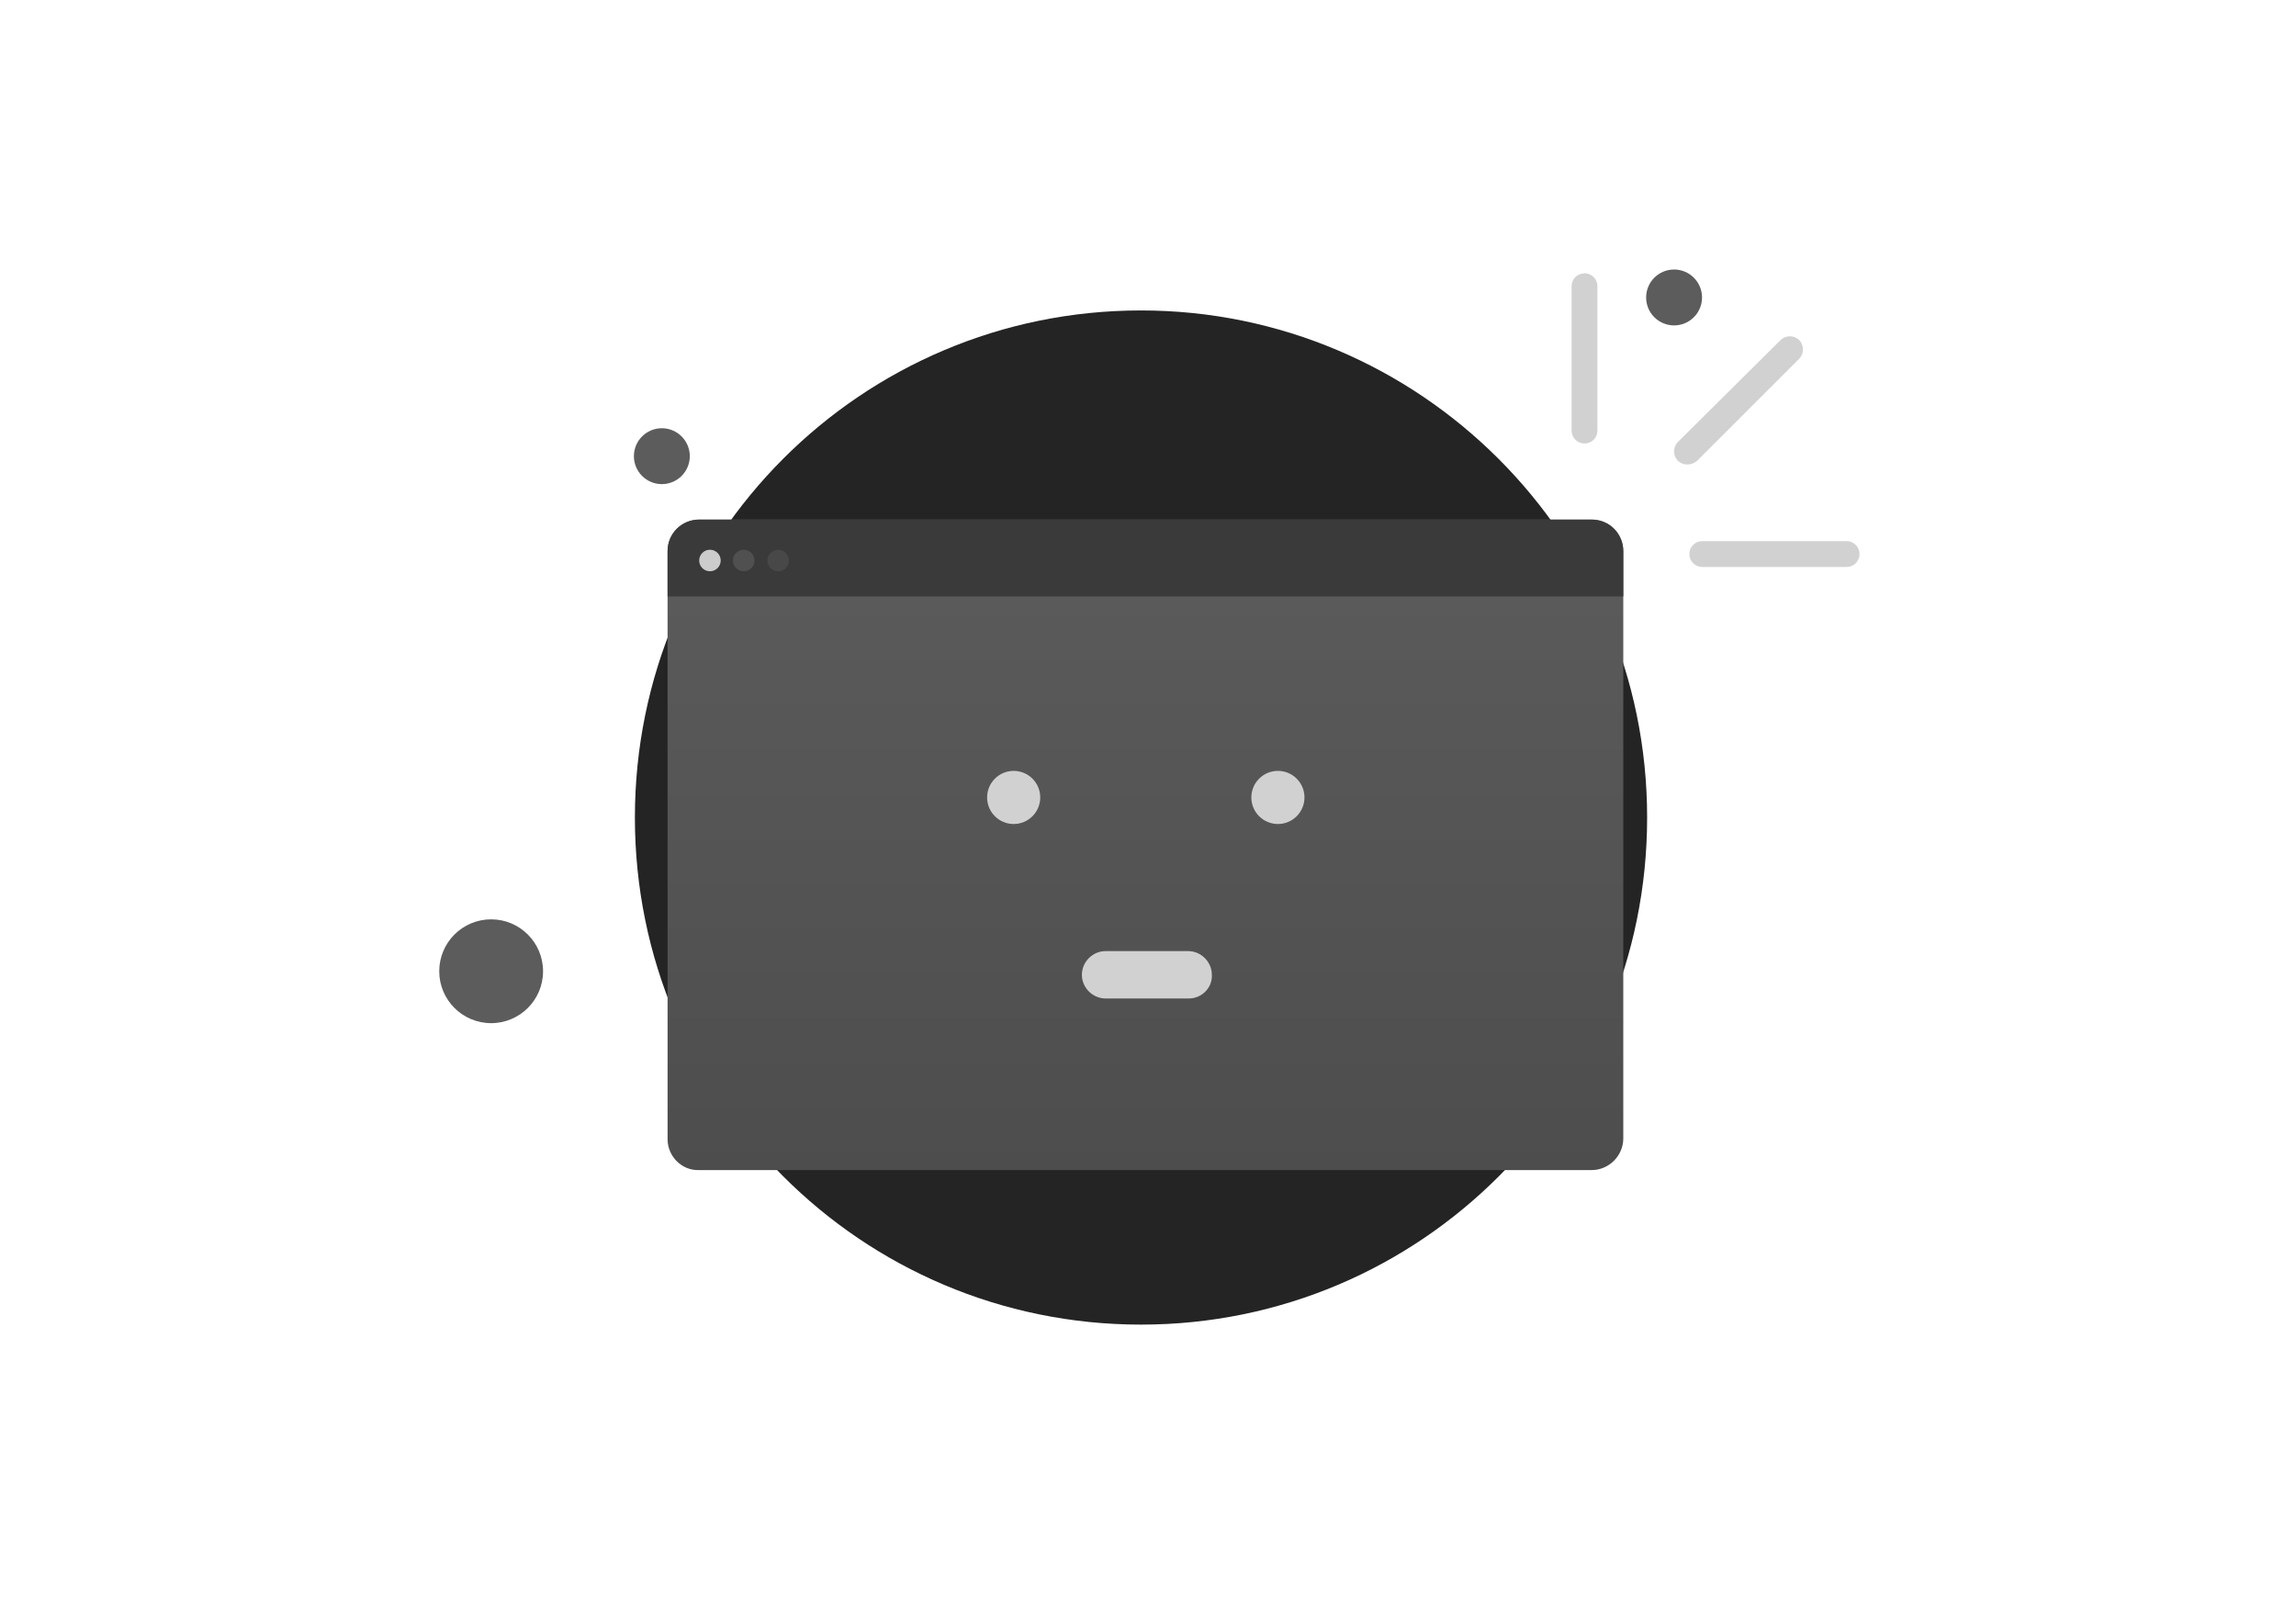 <svg width="230" height="160" viewBox="0 0 230 160" fill="none" xmlns="http://www.w3.org/2000/svg">
<path d="M114.3 132.7C142.3 132.7 165 110 165 81.9C165 53.8 142.2 31.1 114.3 31.1C86.3 31.1 63.6 53.8 63.6 81.9C63.6 110 86.3 132.7 114.3 132.7Z" fill="#242424"/>
<path d="M167.7 32.6C169.246 32.6 170.5 31.346 170.5 29.8C170.5 28.254 169.246 27 167.7 27C166.154 27 164.9 28.254 164.9 29.8C164.9 31.346 166.154 32.6 167.7 32.6Z" fill="#5C5C5C"/>
<path d="M66.3 48.5C67.846 48.5 69.1 47.246 69.1 45.7C69.1 44.154 67.846 42.9 66.3 42.9C64.754 42.9 63.5 44.154 63.5 45.7C63.5 47.246 64.754 48.5 66.3 48.5Z" fill="#5C5C5C"/>
<path d="M49.2 102.5C52.072 102.5 54.4 100.172 54.4 97.3C54.4 94.428 52.072 92.1 49.2 92.1C46.328 92.1 44 94.428 44 97.3C44 100.172 46.328 102.5 49.2 102.5Z" fill="#5C5C5C"/>
<path d="M162.611 55.217V114.055C162.611 115.781 161.173 117.219 159.446 117.219H70.039C68.313 117.291 66.874 115.853 66.874 114.126V55.217C66.874 53.419 68.313 52.052 70.039 52.052H159.446C161.244 52.052 162.611 53.49 162.611 55.217Z" fill="url(#paint0_linear_3565_28454)"/>
<path d="M162.611 55.217V59.748H66.874V55.217C66.874 53.419 68.313 52.052 70.039 52.052H159.446C161.244 52.052 162.611 53.49 162.611 55.217Z" fill="#3A3A3A"/>
<path d="M101.544 82.55C103.014 82.55 104.205 81.358 104.205 79.888C104.205 78.418 103.014 77.227 101.544 77.227C100.074 77.227 98.882 78.418 98.882 79.888C98.882 81.358 100.074 82.55 101.544 82.55Z" fill="#D1D1D1"/>
<path d="M128.013 82.55C129.483 82.55 130.675 81.358 130.675 79.888C130.675 78.418 129.483 77.227 128.013 77.227C126.544 77.227 125.352 78.418 125.352 79.888C125.352 81.358 126.544 82.55 128.013 82.55Z" fill="#D1D1D1"/>
<path d="M119.094 100.028H110.751C109.456 100.028 108.377 98.949 108.377 97.655C108.377 96.36 109.456 95.281 110.751 95.281H119.022C120.317 95.281 121.396 96.36 121.396 97.655C121.468 98.949 120.389 100.028 119.094 100.028Z" fill="#D1D1D1"/>
<path d="M71.118 57.231C71.714 57.231 72.197 56.748 72.197 56.152C72.197 55.556 71.714 55.073 71.118 55.073C70.522 55.073 70.039 55.556 70.039 56.152C70.039 56.748 70.522 57.231 71.118 57.231Z" fill="#CCCCCC"/>
<path d="M74.498 57.231C75.094 57.231 75.577 56.748 75.577 56.152C75.577 55.556 75.094 55.073 74.498 55.073C73.903 55.073 73.419 55.556 73.419 56.152C73.419 56.748 73.903 57.231 74.498 57.231Z" fill="#505050"/>
<path d="M77.951 57.231C78.547 57.231 79.03 56.748 79.03 56.152C79.03 55.556 78.547 55.073 77.951 55.073C77.355 55.073 76.872 55.556 76.872 56.152C76.872 56.748 77.355 57.231 77.951 57.231Z" fill="#484848"/>
<path d="M158.727 44.428C158.008 44.428 157.432 43.852 157.432 43.133V28.675C157.432 27.956 158.008 27.38 158.727 27.38C159.446 27.38 160.022 27.956 160.022 28.675V43.133C160.022 43.852 159.446 44.428 158.727 44.428Z" fill="#D1D1D1"/>
<path d="M169.229 55.505C169.229 54.785 169.804 54.21 170.523 54.21H184.981C185.7 54.21 186.276 54.785 186.276 55.505C186.276 56.224 185.7 56.799 184.981 56.799H170.523C169.804 56.799 169.229 56.224 169.229 55.505Z" fill="#D1D1D1"/>
<path d="M168.078 46.154C167.574 45.65 167.574 44.787 168.078 44.284L178.364 34.07C178.867 33.566 179.73 33.566 180.234 34.07C180.737 34.573 180.737 35.436 180.234 35.94L170.02 46.154C169.444 46.657 168.581 46.657 168.078 46.154Z" fill="#D1D1D1"/>
<defs>
<linearGradient id="paint0_linear_3565_28454" x1="114.711" y1="50.544" x2="114.711" y2="117.925" gradientUnits="userSpaceOnUse">
<stop stop-color="#5C5C5C"/>
<stop offset="0.996" stop-color="#4D4D4D"/>
</linearGradient>
</defs>
</svg>

